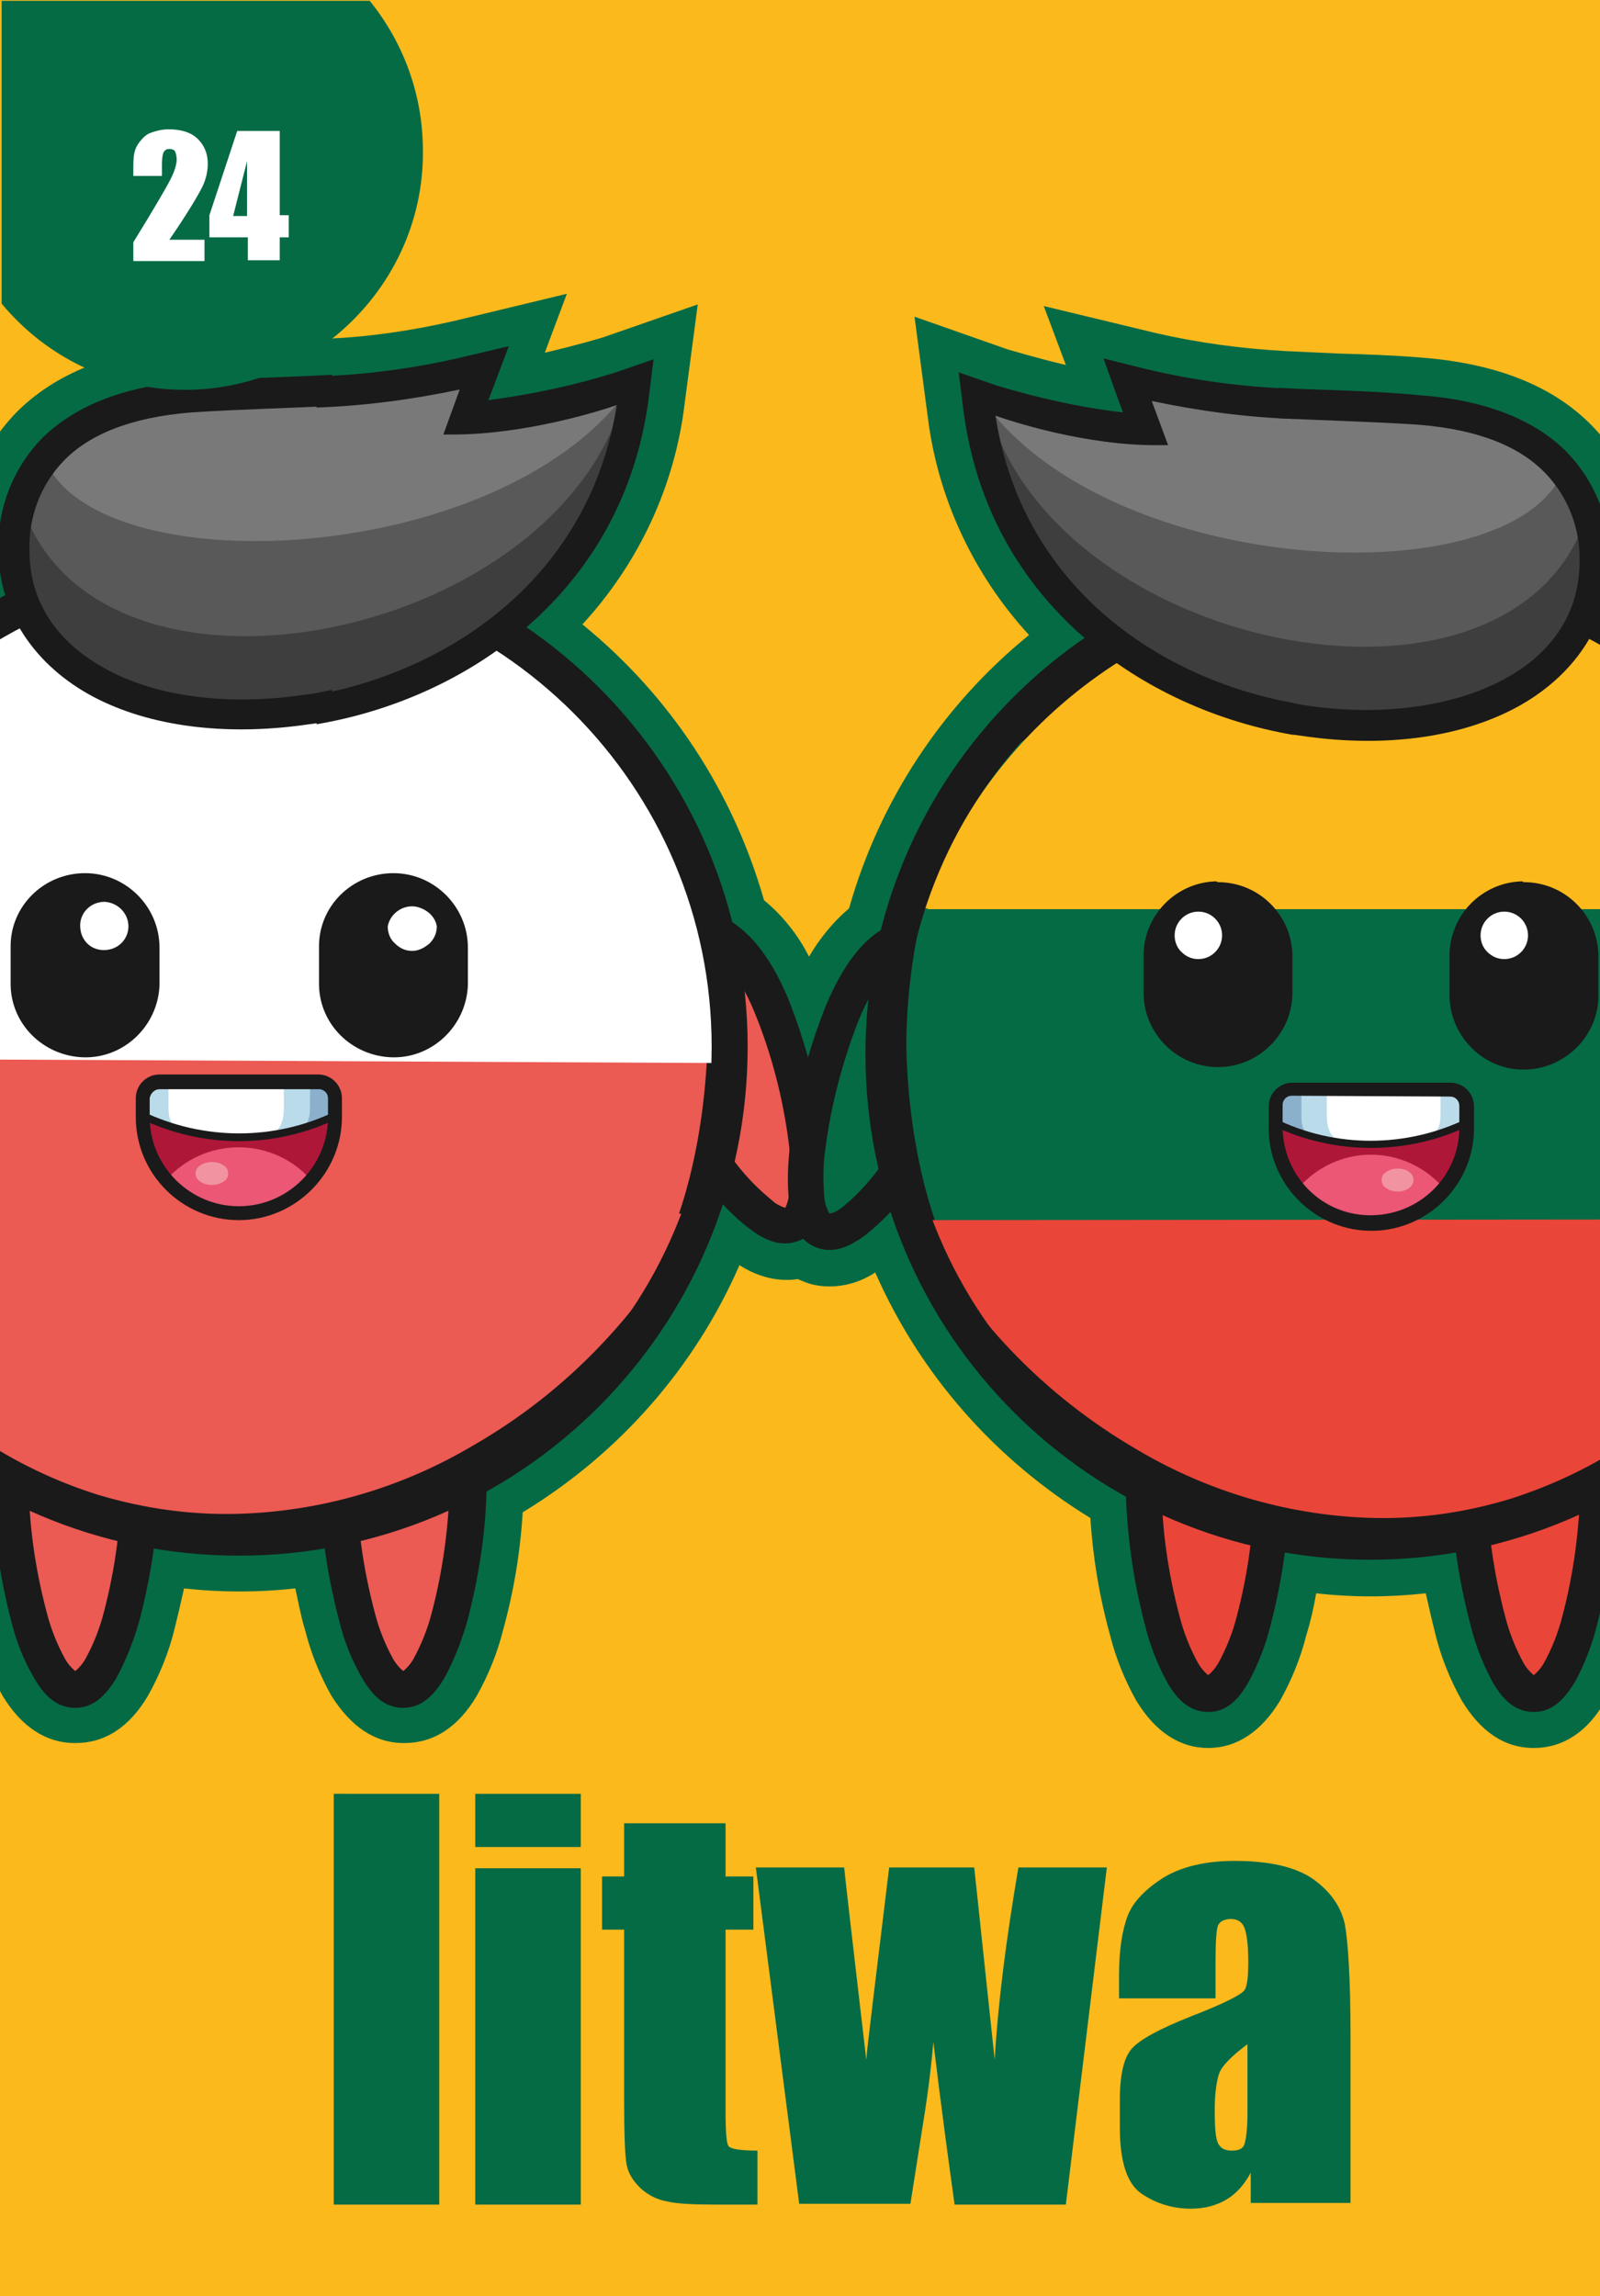 <?xml version="1.0" encoding="utf-8"?>
<!-- Generator: Adobe Illustrator 26.0.1, SVG Export Plug-In . SVG Version: 6.00 Build 0)  -->
<svg version="1.1" id="Слой_1" xmlns="http://www.w3.org/2000/svg" xmlns:xlink="http://www.w3.org/1999/xlink" x="0px" y="0px"
	 viewBox="0 0 195.6 280.6" style="enable-background:new 0 0 195.6 280.6;" xml:space="preserve">
<rect x="0" y="0" width="195.6" height="280.6" fill="#333333" stroke="none"/>
<style type="text/css">
	.st0{clip-path:url(#SVGID_00000155114041888313013830000005270717675314520450_);fill:#FBB91C;}
	.st1{clip-path:url(#SVGID_00000039816256155585673720000018150376867239561096_);}
	.st2{clip-path:url(#SVGID_00000146496443608903337960000005852420840245852088_);}
	.st3{fill:#056B45;}
	.st4{fill:#EB5A53;}
	.st5{fill:#1A1A1A;}
	.st6{fill:#FFFFFF;}
	.st7{fill:#AF1739;}
	.st8{fill:#EB5775;}
	.st9{fill:#BADBE9;}
	.st10{fill:#8BB0CC;}
	.st11{fill:#F293A2;}
	.st12{fill:#595959;}
	.st13{fill:#797979;}
	.st14{fill:#3E3E3E;}
	.st15{fill:#E94539;}
	.st16{fill:#FBB91C;}
	.st17{clip-path:url(#SVGID_00000100349234101872415840000014054311985207848066_);fill:#056B45;}
	.st18{enable-background:new    ;}
</style>
<g>
	<g>
		<defs>
			<rect id="SVGID_1_" width="195.6" height="280.6"/>
		</defs>
		<clipPath id="SVGID_00000070820010082370715620000015104451403018090135_">
			<use xlink:href="#SVGID_1_"  style="overflow:visible;"/>
		</clipPath>
		
			<rect x="-7.6" y="-6.9" style="clip-path:url(#SVGID_00000070820010082370715620000015104451403018090135_);fill:#FBB91C;" width="213.7" height="305.9"/>
	</g>
	<g>
		<defs>
			<rect id="SVGID_00000116202953151222038830000009640459619758061221_" width="195.6" height="280.6"/>
		</defs>
		<clipPath id="SVGID_00000061469349018030086000000002348822833683111049_">
			<use xlink:href="#SVGID_00000116202953151222038830000009640459619758061221_"  style="overflow:visible;"/>
		</clipPath>
		<g style="clip-path:url(#SVGID_00000061469349018030086000000002348822833683111049_);">
			<g>
				<defs>
					<rect id="SVGID_00000018927600213274417920000002697963033834509967_" x="-7.6" y="-6.9" width="213.7" height="298.4"/>
				</defs>
				<clipPath id="SVGID_00000162333166275215144180000012205729442874944135_">
					<use xlink:href="#SVGID_00000018927600213274417920000002697963033834509967_"  style="overflow:visible;"/>
				</clipPath>
				<g style="clip-path:url(#SVGID_00000162333166275215144180000012205729442874944135_);">
					<path class="st3" d="M187.5,213.6c-3.6,0-6.5-2-8.8-5.8c-1.4-2.5-2.5-5.2-3.2-8c-0.4-1.6-0.8-3.3-1.2-5.1
						c-4.5,0.5-9,0.5-13.4,0c-0.3,1.8-0.7,3.5-1.2,5.1c-0.7,2.8-1.8,5.5-3.2,8c-2.3,3.8-5.3,5.8-8.8,5.8s-6.5-2-8.8-5.8
						c-1.4-2.5-2.5-5.2-3.2-8c-1.3-4.7-2.1-9.5-2.4-14.3c-11.6-7.1-20.8-17.5-26.3-30c-1.7,1.1-3.6,1.7-5.6,1.7
						c-1.2,0-2.3-0.2-3.4-0.7l-0.5-0.2c-0.5,0.1-1,0.1-1.4,0.1c-2,0-4-0.7-5.7-1.8c-5.5,12.6-14.8,23.1-26.5,30.2
						c-0.3,4.9-1.1,9.7-2.4,14.4c-0.7,2.8-1.8,5.5-3.2,8c-2.3,3.9-5.3,5.8-8.9,5.8s-6.5-2-8.9-5.8c-1.4-2.5-2.5-5.2-3.2-8
						c-0.5-1.6-0.8-3.3-1.2-5.1c-4.5,0.5-9.1,0.5-13.6,0c-0.4,1.8-0.8,3.5-1.2,5.1c-0.7,2.8-1.8,5.5-3.2,8c-2.3,3.9-5.3,5.8-8.9,5.8
						s-6.6-2-8.9-5.8c-1.4-2.5-2.5-5.2-3.2-8c-1.3-4.7-2.1-9.6-2.4-14.4C-16.6,178-25.6,168-31.2,156c-1.7,1.3-3.8,2-6,2.1
						c-0.9,0-1.8-0.1-2.6-0.4c-3.4-1-5.7-3.8-6.8-8.1c-0.6-2.8-0.9-5.7-0.8-8.6c0.2-6.3,1.2-12.6,3-18.7c1.9-6.2,4.6-10.4,8.4-12.8
						c0.4-0.3,0.9-0.5,1.3-0.8C-29.7,92.6-19,79-4.5,70.4c-0.1-1.1-0.2-2.1-0.2-3.2C-4.8,61-2.4,55,1.9,50.5
						c4.8-4.9,11.9-7.7,20.9-8.3c3.6-0.3,7-0.4,10.3-0.5c2.3-0.1,4.5-0.2,6.6-0.3c5.3-0.2,10.7-1,15.9-2.2l13.7-3.3l-2.7,7.2
						c3.9-0.9,6.9-1.8,7.2-1.9l11.5-4l-1.6,12.1c-1.2,10.1-5.6,19.5-12.5,27C81.9,85,89.6,96.7,93.4,110c2.3,1.9,4.2,4.3,5.5,6.9
						c1.3-2.2,2.9-4.2,4.9-5.9c3.7-13.1,11.4-24.8,22-33.4c-6.8-7.4-11.2-16.8-12.4-26.8l-1.6-12.1l11.4,4c0.4,0.1,3.3,1,7.1,1.9
						l-2.7-7.2l13.7,3.3c5.2,1.2,10.5,1.9,15.8,2.2c2.1,0.1,4.3,0.2,6.5,0.3c3.3,0.1,6.6,0.2,10.2,0.5c9,0.7,16,3.4,20.8,8.3
						c4.3,4.4,6.7,10.4,6.6,16.6c0,1.1-0.1,2.1-0.2,3.2c14.4,8.5,25.1,22.1,29.9,38.1c0.5,0.2,0.9,0.5,1.3,0.7
						c3.8,2.4,6.5,6.6,8.4,12.8c1.8,6,2.8,12.3,2.9,18.5c0.1,2.9-0.1,5.7-0.8,8.6c-1.1,4.3-3.4,7.1-6.8,8.1
						c-0.8,0.3-1.7,0.4-2.6,0.4l0,0c-2.1-0.1-4.2-0.8-5.9-2.1c-5.5,11.9-14.5,21.8-25.6,28.7c-0.3,4.8-1.1,9.6-2.4,14.3
						c-0.7,2.8-1.8,5.5-3.2,8C194.1,211.6,191.1,213.6,187.5,213.6z"/>
					<path class="st4" d="M17.1,180.7c0,10.7-3.6,25.8-7.9,25.8s-7.9-15.1-7.9-25.8s4.7-12.8,7.9-12.8S17.1,170,17.1,180.7z"/>
					<path class="st5" d="M9.2,165.7c-2.6,0-5.2,1.2-6.9,3.2c-2,2.4-3.3,6.2-3.3,11.8c0.1,5.9,0.9,11.8,2.4,17.5
						c0.6,2.4,1.5,4.7,2.8,6.9c1.1,1.9,2.6,3.6,5,3.6s3.9-1.8,5-3.6c1.2-2.2,2.1-4.5,2.8-6.9c1.5-5.7,2.4-11.6,2.4-17.5
						c0-5.7-1.2-9.4-3.3-11.8C14.3,166.8,11.8,165.7,9.2,165.7L9.2,165.7z M9.2,170.1c1.4,0,2.7,0.6,3.5,1.6c1.1,1.3,2.2,3.9,2.2,9
						c-0.1,5.5-0.8,11-2.2,16.3c-0.5,2-1.3,4-2.3,5.8c-0.3,0.5-0.7,1-1.2,1.4c-0.5-0.4-0.9-0.9-1.2-1.4C7,201,6.2,199,5.7,197
						c-1.4-5.3-2.2-10.8-2.2-16.3c0-5,1.1-7.6,2.2-9C6.5,170.6,7.8,170,9.2,170.1L9.2,170.1z"/>
					<path class="st4" d="M57.2,180.7c0,10.7-3.5,25.8-7.9,25.8s-7.9-15.1-7.9-25.8s4.7-12.8,7.9-12.8S57.2,170,57.2,180.7z"/>
					<path class="st5" d="M49.3,165.7c-2.6,0-5.2,1.2-6.9,3.2c-2,2.4-3.3,6.2-3.3,11.8c0,5.9,0.9,11.8,2.4,17.5
						c0.6,2.4,1.5,4.7,2.8,6.9c1.1,1.9,2.6,3.6,5,3.6s3.9-1.8,5-3.6c1.2-2.2,2.1-4.5,2.8-6.9c1.5-5.7,2.4-11.6,2.4-17.5
						c0-5.7-1.2-9.4-3.3-11.8C54.5,166.8,52,165.7,49.3,165.7L49.3,165.7z M49.3,170.1c1.4,0,2.7,0.6,3.5,1.6c1.1,1.3,2.2,3.9,2.2,9
						c-0.1,5.5-0.8,11-2.2,16.3c-0.5,2-1.3,4-2.3,5.8c-0.3,0.5-0.7,1-1.2,1.4c-0.5-0.4-0.9-0.9-1.2-1.4c-1-1.8-1.8-3.8-2.3-5.8
						c-1.4-5.3-2.2-10.8-2.2-16.3c0-5,1.1-7.6,2.2-9C46.6,170.6,47.9,170,49.3,170.1L49.3,170.1z"/>
					<path class="st4" d="M94.3,122.7c4.1,9.9,6.6,25.2,2.5,26.9s-13.1-11-17.2-20.8S79,115.2,82,113.9S90.2,112.8,94.3,122.7z"/>
					<path class="st5" d="M81.2,111.9c-2.4,1-4.3,3-5.1,5.6c-1,3-0.7,7,1.5,12.2c2.3,5.4,5.3,10.6,8.9,15.2c1.5,2,3.2,3.8,5.2,5.3
						c1.7,1.3,3.8,2.3,6,1.4s2.9-3.1,3.2-5.2c0.3-2.5,0.3-5-0.1-7.4c-0.8-5.9-2.3-11.6-4.5-17.1c-2.2-5.2-4.8-8.2-7.6-9.7
						C86.5,111,83.7,110.9,81.2,111.9L81.2,111.9z M82.9,116c1.2-0.6,2.7-0.5,3.8,0.2c1.5,0.8,3.6,2.8,5.5,7.4
						c2.1,5.1,3.5,10.5,4.2,15.9c0.3,2.1,0.3,4.2,0.1,6.3c-0.1,0.6-0.2,1.2-0.5,1.8c-0.6-0.2-1.2-0.5-1.6-0.9
						c-1.6-1.3-3.1-2.8-4.4-4.5c-3.4-4.4-6.2-9.1-8.3-14.2c-1.9-4.6-1.9-7.5-1.4-9.1C80.7,117.5,81.7,116.5,82.9,116L82.9,116z"/>
					<path class="st5" d="M29.2,65.8C-5.1,65.8-33,93.6-33,127.9s27.8,62.2,62.2,62.2s62.2-27.8,62.2-62.2
						C91.4,93.6,63.6,65.8,29.2,65.8z M29.2,72.8c30.4,0,55.1,24.7,55.1,55.1S59.7,183,29.2,183s-55.1-24.7-55.1-55.1l0,0
						C-26,97.5-1.4,72.9,29,72.8C29.1,72.8,29.2,72.8,29.2,72.8z"/>
					<path class="st4" d="M-11.7,87.8c10.6-5.8,16.3,1.8,42.6,1.5c24-0.2,29-6.7,38.8-1.5c16.5,8.9,16.8,35.4,16.8,38.8
						c0,2.4-0.3,31-16.8,38.8c-11.1,5.2-16.9-4.8-39.3-5.1c-23.8-0.3-30.3,10.8-42.1,5.1c-16.6-8-16.9-36.3-16.8-38.8
						C-28.5,123.2-28.1,96.9-11.7,87.8z"/>
					<path class="st6" d="M28.6,70.4c-25.1,0-47.5,15.9-55.8,39.6H84.4C76.1,86.3,53.7,70.4,28.6,70.4z"/>
					<path class="st6" d="M36.5,71.7C13.6,70-2.7,83.2-10.1,89.2c-12.7,10.5-22,24.4-26.9,40.1l124.3,0.6
						c0.2-3.6,1.1-25.2-15.5-42.1C58.9,74.6,43,72.2,36.5,71.7z"/>
					<path class="st4" d="M-25,148.3c2.5,5.9,5.9,11.4,10.1,16.3c7.1,8.5,16.4,14.8,27,18.1c5.4,1.6,10.9,2.4,16.5,2.3
						c10.3-0.2,20.4-3.1,29.3-8.4c11.5-6.6,20.9-16.5,27-28.3L-25,148.3z"/>
					<path class="st4" d="M-21.5,148.4c13.1,28.6,46.8,41.2,75.4,28.1c12.4-5.7,22.4-15.7,28.1-28.1H-21.5z"/>
					<path class="st5" d="M29.2,68.4c-32.9,0-59.5,26.7-59.5,59.5s26.7,59.5,59.5,59.5s59.5-26.7,59.5-59.5l0,0
						C88.8,95.1,62.1,68.4,29.2,68.4z M29.2,70.2C61.1,70.2,87,96,87,127.9s-25.9,57.8-57.8,57.8s-57.8-25.9-57.8-57.8l0,0
						C-28.5,96.1-2.7,70.2,29.2,70.2L29.2,70.2z"/>
					<path class="st5" d="M10.4,106.7c5,0,9.1,4.1,9.1,9.1l0,0v4.6c-0.2,5-4.4,9-9.4,8.8c-4.8-0.2-8.7-4-8.8-8.8v-4.6
						C1.2,110.8,5.3,106.7,10.4,106.7L10.4,106.7z"/>
					<path class="st6" d="M15.7,113.2c0,1.6-1.3,2.9-3,2.9s-2.9-1.3-2.9-3c0-1.6,1.3-2.9,3-2.9l0,0
						C14.4,110.3,15.7,111.6,15.7,113.2L15.7,113.2z"/>
					<path class="st5" d="M48.1,106.7c5,0,9.1,4.1,9.1,9.1l0,0v4.6c-0.2,5-4.4,9-9.4,8.8c-4.8-0.2-8.7-4-8.8-8.8v-4.6
						C38.9,110.8,43,106.7,48.1,106.7C48,106.7,48.1,106.7,48.1,106.7z"/>
					<path class="st6" d="M53.4,113.2c0,0.8-0.3,1.5-0.9,2.1c-0.6,0.5-1.3,0.9-2.1,0.9s-1.5-0.3-2.1-0.9c-0.6-0.5-0.9-1.3-0.9-2.1
						c0.3-1.6,1.9-2.7,3.5-2.4C52.2,111.1,53.2,112,53.4,113.2z"/>
					<path class="st7" d="M19.5,132.2c-1.1,0-2,0.9-2,2v2.3c0,6.5,5.3,11.8,11.8,11.8S41,143,41,136.5l0,0v-2.3c0-1.1-0.9-2-2-2
						H19.5z"/>
					<path class="st8" d="M29.2,140.2c-3.4,0-6.6,1.4-8.9,4c4.3,4.9,11.7,5.4,16.6,1.1c0.4-0.4,0.8-0.7,1.1-1.1
						C35.9,141.7,32.6,140.2,29.2,140.2z"/>
					<path class="st6" d="M19.5,132.2c-1.1,0-2,0.9-2,2v2.1c7.4,3.6,16.1,3.6,23.5,0v-2.1c0-1.1-0.9-2-2-2H19.5z"/>
					<path class="st9" d="M19.5,132.2c-1.1,0-2,0.9-2,2v2.1c1.3,0.6,2.7,1.1,4.1,1.5c-0.8-0.5-1-1.3-1-2.5v-3.1H19.5z"/>
					<path class="st9" d="M34.7,132.2v3.1c0,1.6-0.4,3-1.8,3.3c2.8-0.4,5.5-1.2,8.1-2.4v-2.1c0-1.1-0.9-2-2-2L34.7,132.2z"/>
					<path class="st10" d="M39,132.2c1.1,0,2,0.9,2,2v2.1c-1.3,0.6-2.7,1.1-4.1,1.5c0.8-0.5,1-1.3,1-2.5v-3.1H39z"/>
					<path class="st5" d="M19.5,131.3c-1.6,0-2.9,1.3-2.9,2.9v2.3c0,7,5.7,12.6,12.6,12.6s12.6-5.7,12.6-12.6v-2.3
						c0-1.6-1.3-2.9-2.9-2.9H19.5z M19.5,133.1H39c0.6,0,1.1,0.5,1.1,1.1l0,0v2.3c0,6-4.9,10.9-10.9,10.9s-10.9-4.9-10.9-10.9v-2.3
						C18.4,133.6,18.9,133.1,19.5,133.1L19.5,133.1L19.5,133.1z"/>
					<path class="st5" d="M17.4,135.8l-0.4,0.8c7.7,3.8,16.7,3.8,24.4,0l-0.4-0.8C33.6,139.4,24.9,139.4,17.4,135.8z"/>
					<path class="st11" d="M27.9,143.4c0,0.4-0.2,0.8-0.6,1c-0.4,0.3-0.9,0.4-1.4,0.4c-1.1,0-2-0.6-2-1.4s0.9-1.4,2-1.4
						c0.5,0,1,0.1,1.4,0.4C27.7,142.6,27.9,143,27.9,143.4L27.9,143.4z"/>
					<path class="st5" d="M40.6,45.8c-5.6,0.3-11.2,0.4-17.5,0.8c-8.3,0.6-14.2,3.2-18,7c-3.5,3.6-5.4,8.5-5.3,13.5
						c0,8.4,5.2,14.9,12.3,18.4s16.3,4.4,25.7,3c0.9-0.1,1.9-0.3,2.8-0.5v-6c-1.2,0.3-2.5,0.5-3.7,0.7C28.6,84,20.5,83,14.8,80.2
						s-9-6.9-9-13c-0.1-3.5,1.2-6.8,3.6-9.3c2.6-2.6,6.9-4.7,14.2-5.2c5.8-0.4,11.3-0.5,17-0.9V45.8L40.6,45.8z"/>
					<path class="st5" d="M56.7,43.6c-5.9,1.4-11.9,2.2-18,2.4v6c4.7-0.2,9.4-0.7,14-1.5L51,55.2h4.3c5.8-0.1,11.5-0.9,17-2.6
						c-4.4,17.4-18.9,27-33.6,29.8v6.1c18.4-3.1,37.5-16.1,40.6-39.8l0.6-4.8l-4.6,1.6c-5.1,1.6-10.3,2.7-15.6,3.4l0.5-1.3l2-5.3
						L56.7,43.6z"/>
					<path class="st12" d="M57.4,46.5c-12.6,3-22.4,2.3-34.1,3.2C7.8,50.8,2.8,59,2.8,67.2c0,29.2,67.6,26.4,73.5-18.9
						c0,0-11.4,4-21.1,3.9C55.3,52.2,57.4,46.5,57.4,46.5z"/>
					<path class="st13" d="M57.4,46.5c-12.6,3-22.4,2.3-34.1,3.2C14.5,50.3,9.1,53.2,6,57.2c8.2,14.2,54.6,11.6,70.3-8.9
						c0,0-11.4,4-21.1,3.9C55.3,52.2,57.4,46.5,57.4,46.5z"/>
					<path class="st14" d="M76.3,48.3C68.4,77.8,14,89.3,3.2,63.2c-0.3,1.3-0.4,2.7-0.4,4C2.8,96.3,70.4,93.6,76.3,48.3L76.3,48.3z"
						/>
					<path class="st5" d="M40.6,48.1c-5.7,0.3-11.2,0.4-17.3,0.8c-7.9,0.6-13.2,3-16.6,6.3c-3.1,3.2-4.8,7.5-4.7,12
						c0,7.6,4.5,13.2,11.1,16.4s15.4,4.2,24.3,2.8c1-0.2,2.1-0.3,3.2-0.6v-1.5c-1.1,0.2-2.2,0.5-3.4,0.6c-8.7,1.3-17.2,0.4-23.4-2.7
						s-10.2-8-10.2-15c-0.1-4.1,1.4-8,4.2-10.9c3-3.1,8-5.3,15.6-5.9c6-0.4,11.5-0.5,17.2-0.8C40.6,49.6,40.6,48.1,40.6,48.1z"/>
					<path class="st5" d="M57.2,45.8c-6.1,1.4-12.3,2.2-18.5,2.5v1.5c5.9-0.2,11.8-1,17.5-2.2l-2,5.5h1.1c9.1,0,18.4-3,20.1-3.6
						c-3.3,20.9-20.1,32.3-36.7,35.4v1.5c17.5-3.1,35.4-15.3,38.4-37.8l0.2-1.2l-1.2,0.4c0,0-10.5,3.6-19.7,3.8l1.7-4.6l0.5-1.3
						L57.2,45.8z"/>
					<path class="st15" d="M179.6,181.2c0-10.6,4.7-12.7,7.9-12.7s7.9,2.1,7.9,12.7s-3.5,25.6-7.9,25.6S179.6,191.9,179.6,181.2z"/>
					<path class="st5" d="M187.5,166.4c-2.6,0-5.1,1.1-6.8,3.1c-2,2.4-3.3,6.1-3.3,11.8c0,5.9,0.9,11.7,2.4,17.4
						c0.6,2.4,1.5,4.7,2.7,6.9c1.1,1.9,2.6,3.6,5,3.6s3.8-1.7,5-3.6c1.2-2.2,2.1-4.5,2.7-6.9c1.5-5.7,2.3-11.5,2.4-17.4
						c0-5.6-1.2-9.4-3.3-11.8C192.8,167.5,190.3,166.3,187.5,166.4L187.5,166.4z M187.5,170.8c1.3,0,2.6,0.5,3.5,1.6
						c1.1,1.3,2.2,3.9,2.2,8.9c-0.1,5.5-0.8,10.9-2.2,16.2c-0.5,2-1.3,4-2.3,5.8c-0.3,0.5-0.7,1-1.2,1.4c-0.5-0.4-0.9-0.9-1.2-1.4
						c-1-1.8-1.8-3.8-2.3-5.8c-1.4-5.3-2.2-10.7-2.2-16.2c0-5,1.1-7.6,2.2-8.9C184.9,171.3,186.2,170.7,187.5,170.8L187.5,170.8z"/>
					<path class="st15" d="M139.8,181.2c0-10.6,4.7-12.7,7.9-12.7s7.9,2.1,7.9,12.7s-3.5,25.6-7.9,25.6S139.8,191.9,139.8,181.2z"/>
					<path class="st5" d="M147.7,166.4c-2.6,0-5.1,1.1-6.8,3.1c-2,2.4-3.3,6.1-3.3,11.8c0.1,5.9,0.9,11.7,2.4,17.4
						c0.6,2.4,1.5,4.7,2.7,6.9c1.1,1.9,2.6,3.6,5,3.6s3.8-1.7,4.9-3.6c1.2-2.2,2.1-4.5,2.7-6.9c1.5-5.7,2.3-11.5,2.4-17.4
						c0-5.6-1.2-9.4-3.2-11.8C152.9,167.5,150.4,166.4,147.7,166.4L147.7,166.4z M147.7,170.8c1.3,0,2.6,0.5,3.5,1.6
						c1.1,1.3,2.2,3.9,2.2,8.9c-0.1,5.5-0.8,10.9-2.2,16.2c-0.5,2-1.3,4-2.3,5.8c-0.3,0.5-0.7,1-1.2,1.4c-0.5-0.4-0.9-0.9-1.2-1.4
						c-1-1.8-1.8-3.8-2.3-5.8c-1.4-5.3-2.2-10.7-2.2-16.2c0-5,1.1-7.6,2.2-8.9C145.1,171.3,146.3,170.7,147.7,170.8L147.7,170.8z"/>
					<path class="st3" d="M103,123.7c4-9.8,9.2-10,12.1-8.7s6.5,5,2.4,14.7s-13.1,22.3-17.1,20.7S99,133.5,103,123.7z"/>
					<path class="st5" d="M116,112.9c-2.4-1-5.2-0.9-7.5,0.3c-2.8,1.4-5.3,4.4-7.5,9.6c-2.2,5.5-3.7,11.2-4.4,17
						c-0.3,2.4-0.4,4.9-0.1,7.4c0.3,2.1,1,4.3,3.2,5.2s4.2-0.1,6-1.4c1.9-1.5,3.7-3.3,5.2-5.3c3.6-4.6,6.6-9.7,8.9-15.1
						c2.2-5.2,2.4-9.1,1.5-12.1C120.3,116,118.5,114,116,112.9L116,112.9z M114.3,117c1.3,0.5,2.2,1.5,2.6,2.8
						c0.5,1.6,0.5,4.5-1.4,9.1c-2.1,5-4.9,9.8-8.2,14.1c-1.3,1.7-2.7,3.2-4.3,4.5c-0.5,0.4-1,0.7-1.6,0.8c-0.3-0.5-0.5-1.1-0.6-1.7
						c-0.2-2.1-0.2-4.2,0.1-6.2c0.7-5.4,2.1-10.7,4.1-15.8c1.9-4.6,3.9-6.6,5.4-7.4C111.6,116.5,113,116.5,114.3,117L114.3,117z"/>
					<path class="st5" d="M167.6,67.1c-34.1,0-61.8,27.6-61.8,61.7s27.6,61.8,61.7,61.8s61.8-27.6,61.8-61.7l0,0
						C229.3,94.8,201.7,67.2,167.6,67.1z M167.6,74.1c30.2,0,54.7,24.5,54.7,54.7s-24.5,54.7-54.7,54.7s-54.7-24.5-54.7-54.7
						s24.4-54.7,54.6-54.7C167.5,74.1,167.6,74.1,167.6,74.1z"/>
					<path class="st3" d="M225,127.5c0,2.4-0.3,30.6-16.7,38.5c-11.7,5.6-18.2-5.4-41.8-5c-22.2,0.3-28,10.2-39,5
						c-16.4-7.7-16.7-36.1-16.7-38.5c0-3.3,0.4-29.7,16.7-38.5c9.6-5.2,14.6,1.2,38.5,1.5c26.1,0.3,31.8-7.3,42.3-1.5
						C224.6,98.1,224.9,124.2,225,127.5z"/>
					<path class="st16" d="M168.2,71.7c-24.9,0-47.1,15.8-55.4,39.3h110.8C215.4,87.5,193.2,71.7,168.2,71.7L168.2,71.7z"/>
					<path class="st16" d="M165.2,73.1c-23.7,0-44.7,15.4-51.8,38H217C209.8,88.5,188.9,73.2,165.2,73.1L165.2,73.1z"/>
					<path class="st15" d="M112.3,149.1c6,11.8,15.4,21.5,26.8,28.1c8.8,5.2,18.8,8.1,29.1,8.3c5.5,0.1,11-0.7,16.3-2.3
						c10.5-3.3,19.8-9.5,26.8-18c4.2-4.8,7.5-10.3,10-16.2L112.3,149.1z"/>
					<path class="st15" d="M115.3,149.2c13,28.4,46.5,40.9,74.8,27.9c12.4-5.6,22.3-15.5,27.9-27.9H115.3z"/>
					<path class="st5" d="M167.6,69.8c-32.6,0-59.1,26.5-59.1,59.1S135,188,167.6,188s59.1-26.5,59.1-59.1l0,0
						C226.7,96.3,200.2,69.8,167.6,69.8L167.6,69.8z M167.6,71.5c31.7,0,57.3,25.7,57.3,57.3s-25.7,57.3-57.3,57.3
						c-31.7,0-57.3-25.7-57.3-57.3S135.9,71.6,167.6,71.5L167.6,71.5z"/>
					<path class="st5" d="M186.3,107.8c5,0,9,4,9.1,8.9v0.1v4.5c0.2,5-3.8,9.2-8.8,9.4s-9.2-3.8-9.4-8.8c0-0.2,0-0.4,0-0.6v-4.5
						c0-5,4-9,8.9-9.1C186.2,107.8,186.3,107.8,186.3,107.8z"/>
					<path class="st6" d="M181,114.3c0-1.6,1.3-2.9,2.9-2.9s2.9,1.3,2.9,2.9s-1.3,2.9-2.9,2.9c-0.8,0-1.5-0.3-2.1-0.9
						C181.3,115.8,181,115.1,181,114.3z"/>
					<path class="st5" d="M148.9,107.8c5,0,9,4,9.1,8.9v0.1v4.5c0,5-4.1,9.1-9.1,9.1s-9.1-4.1-9.1-9.1v-4.5c0-5,4-9,8.9-9.1
						C148.8,107.8,148.9,107.8,148.9,107.8z"/>
					<path class="st6" d="M143.6,114.3c0-1.6,1.3-2.9,2.9-2.9c1.6,0,2.9,1.3,2.9,2.9s-1.3,2.9-2.9,2.9c-0.8,0-1.5-0.3-2.1-0.9
						C143.9,115.8,143.6,115.1,143.6,114.3z"/>
					<path class="st7" d="M158,133.1c-1.1,0-2,0.9-2,2v2.3c-0.2,6.4,4.9,11.8,11.3,12c6.4,0.2,11.8-4.9,12-11.3c0-0.2,0-0.5,0-0.7
						v-2.3c0-1.1-0.9-2-2-2H158z"/>
					<path class="st8" d="M167.6,141.1c-3.4,0-6.6,1.5-8.8,4c4.3,4.9,11.6,5.3,16.5,1.1c0.4-0.3,0.8-0.7,1.1-1.1
						C174.2,142.6,171,141.1,167.6,141.1z"/>
					<path class="st6" d="M158,133.1c-1.1,0-2,0.9-2,2v2c7.4,3.6,16,3.6,23.3,0v-2c0-1.1-0.9-2-2-2H158z"/>
					<path class="st9" d="M176.1,133.1v3.1c0,1.2-0.2,1.9-1,2.4c1.4-0.4,2.8-0.9,4.1-1.5v-2c0-1.1-0.9-2-2-2H176.1z"/>
					<path class="st9" d="M158,133.1c-1.1,0-2,0.9-2,2v2c2.5,1.2,5.2,2,8,2.4c-1.4-0.4-1.8-1.7-1.8-3.3v-3.1L158,133.1z"/>
					<path class="st10" d="M159.1,133.1v3.1c0,1.2,0.1,1.9,0.9,2.4c-1.4-0.4-2.8-0.9-4.1-1.5v-2c0-1.1,0.9-2,2-2H159.1z"/>
					<path class="st5" d="M158,132.3c-1.6,0-2.9,1.3-2.9,2.9v2.3c-0.2,6.9,5.3,12.7,12.2,12.9s12.7-5.3,12.9-12.2c0-0.2,0-0.5,0-0.7
						v-2.3c0-1.6-1.3-2.9-2.9-2.9H158z M177.3,134c0.6,0,1.1,0.5,1.1,1.1l0,0v2.3c0.2,6-4.5,10.9-10.5,11.1S157,144,156.8,138
						c0-0.2,0-0.4,0-0.7V135c0-0.6,0.5-1.1,1.1-1.1h0.1L177.3,134L177.3,134z"/>
					<path class="st5" d="M179.3,136.7c-7.4,3.6-16.1,3.6-23.4,0l-0.4,0.8c7.6,3.7,16.6,3.7,24.2,0L179.3,136.7z"/>
					<path class="st11" d="M168.9,144.2c0-0.4,0.2-0.8,0.6-1c0.4-0.3,0.9-0.4,1.4-0.4c1.1,0,1.9,0.6,1.9,1.4s-0.9,1.4-1.9,1.4
						c-0.5,0-1-0.1-1.4-0.4C169.1,145,168.9,144.6,168.9,144.2L168.9,144.2z"/>
					<path class="st5" d="M156.3,47.4v5.9c5.7,0.4,11.1,0.4,16.9,0.9c7.2,0.5,11.5,2.6,14.1,5.2c2.4,2.5,3.7,5.8,3.5,9.2
						c0,6.1-3.2,10.2-8.9,12.9s-13.7,3.7-22,2.5c-1.2-0.2-2.5-0.4-3.7-0.7v6.1c0.9,0.2,1.9,0.4,2.8,0.5c9.3,1.4,18.4,0.5,25.5-3
						s12.3-9.9,12.3-18.3c0.1-5-1.8-9.8-5.3-13.4c-3.8-3.8-9.7-6.3-17.9-6.9C167.4,47.7,161.9,47.7,156.3,47.4L156.3,47.4z"/>
					<path class="st5" d="M134.9,43.8l1.9,5.3l0.5,1.3c-5.3-0.6-10.5-1.8-15.5-3.3l-4.6-1.6l0.6,4.8c3.1,23.5,22.1,36.4,40.3,39.5
						v-6.1c-14.6-2.8-29-12.3-33.4-29.6c5.5,1.7,11.2,2.6,16.9,2.6h4.3l-1.8-4.8c4.6,0.8,9.3,1.3,13.9,1.5v-5.9
						c-6-0.2-12-1-17.9-2.4L134.9,43.8z"/>
					<path class="st12" d="M139.6,48l2.1,5.7c-9.6,0-20.9-3.9-20.9-3.9c5.9,45,73,47.7,73,18.8c0-8.2-4.9-16.3-20.4-17.4
						C161.8,50.3,152.1,51,139.6,48L139.6,48z"/>
					<path class="st13" d="M139.6,48l2.1,5.7c-9.6,0-20.9-3.9-20.9-3.9c15.7,20.4,61.7,23,69.8,8.8c-3-3.9-8.4-6.8-17.2-7.5
						C161.8,50.3,152.1,51,139.6,48z"/>
					<path class="st14" d="M120.8,49.8c5.9,45,73,47.7,73,18.8c0-1.3-0.1-2.7-0.4-4C182.7,90.5,128.7,79.1,120.8,49.8L120.8,49.8z"
						/>
					<path class="st5" d="M156.3,49.6v1.5c5.6,0.3,11.1,0.4,17.1,0.8c7.6,0.6,12.5,2.8,15.5,5.9c2.8,2.9,4.3,6.8,4.2,10.8
						c0,6.9-4,11.9-10.2,14.9s-14.6,4-23.3,2.7c-1.1-0.2-2.2-0.4-3.4-0.6v1.5c1.1,0.2,2.1,0.4,3.1,0.6c8.9,1.4,17.6,0.4,24.1-2.8
						s11-8.8,11-16.3c0.1-4.4-1.5-8.7-4.6-11.9c-3.3-3.3-8.6-5.7-16.5-6.3C167.5,50,162,50,156.3,49.6L156.3,49.6z"/>
					<path class="st5" d="M138.4,47l0.5,1.3l1.7,4.6c-9.2-0.2-19.6-3.8-19.6-3.8l-1.2-0.4l0.2,1.2c2.9,22.3,20.7,34.4,38.1,37.5
						v-1.5c-16.5-3-33.2-14.3-36.4-35.1c1.7,0.6,11,3.7,20,3.6h1.1l-2-5.4c5.7,1.2,11.5,2,17.4,2.2v-1.5c-6.2-0.2-12.3-1-18.4-2.4
						L138.4,47z"/>
				</g>
			</g>
		</g>
	</g>
	<g>
		<defs>
			<rect id="SVGID_00000147920695924044624320000011236845252396639913_" width="195.6" height="280.6"/>
		</defs>
		<clipPath id="SVGID_00000081613509199049310340000006129348524945344397_">
			<use xlink:href="#SVGID_00000147920695924044624320000011236845252396639913_"  style="overflow:visible;"/>
		</clipPath>
	</g>
	<g>
		<defs>
			<rect id="SVGID_00000145765645492209389350000016819862901561394580_" width="195.6" height="280.6"/>
		</defs>
		<clipPath id="SVGID_00000068676783120133560560000012727445385315308191_">
			<use xlink:href="#SVGID_00000145765645492209389350000016819862901561394580_"  style="overflow:visible;"/>
		</clipPath>
		<path style="clip-path:url(#SVGID_00000068676783120133560560000012727445385315308191_);fill:#056B45;" d="M45.2,0.1h-29
			c-5.3,0-10.6,0-16,0v16c0,7,0,14,0,21c10.3,12.4,28.6,14.1,41,3.8c6.7-5.6,10.6-13.8,10.5-22.5C51.7,11.7,49.4,5.3,45.2,0.1z"/>
	</g>
</g>
<g class="st18">
	<path class="st3" d="M53.7,219.2v50.2H40.8v-50.2H53.7z"/>
	<path class="st3" d="M71,219.2v6.5H58.1v-6.5H71z M71,228.3v41.1H58.1v-41.1H71z"/>
	<path class="st3" d="M88.7,222.8v6.5h3.4v6.5h-3.4v22c0,2.7,0.1,4.2,0.4,4.5s1.4,0.5,3.5,0.5v6.6h-5c-2.9,0-4.9-0.1-6.1-0.4
		c-1.2-0.2-2.3-0.8-3.2-1.6c-0.9-0.9-1.5-1.8-1.7-2.9c-0.2-1.1-0.3-3.7-0.3-7.8v-20.9h-2.7v-6.5h2.7v-6.5H88.7z"/>
	<path class="st3" d="M135.3,228.3l-5,41.1h-13.6c-0.7-5-1.6-11.6-2.6-19.9c-0.3,3.6-0.8,7.3-1.4,10.9l-1.4,8.9H97.7l-5.3-41.1h10.8
		c0.1,1.1,1,8.9,2.7,23.5c0.1-1.5,1.1-9.4,2.8-23.5h10.4l2.5,23.5c0.4-6.9,1.4-14.7,2.9-23.5H135.3z"/>
	<path class="st3" d="M148.5,244.2h-11.7v-2.8c0-3.2,0.4-5.6,1.1-7.4c0.7-1.7,2.2-3.2,4.4-4.6c2.2-1.3,5.1-2,8.6-2
		c4.2,0,7.4,0.7,9.6,2.2c2.1,1.5,3.4,3.3,3.9,5.5c0.4,2.2,0.7,6.7,0.7,13.5v20.6h-12.2v-3.7c-0.8,1.5-1.8,2.6-3,3.3
		s-2.6,1.1-4.3,1.1c-2.2,0-4.2-0.6-6-1.8c-1.8-1.2-2.7-3.9-2.7-8.1v-3.4c0-3.1,0.5-5.2,1.5-6.3s3.4-2.4,7.2-3.9
		c4.1-1.6,6.3-2.7,6.6-3.3c0.3-0.6,0.4-1.7,0.4-3.4c0-2.1-0.2-3.5-0.5-4.2s-0.9-1-1.6-1c-0.8,0-1.4,0.3-1.6,0.8
		c-0.2,0.5-0.3,2-0.3,4.3V244.2z M152.5,249.8c-2,1.5-3.2,2.7-3.5,3.7s-0.5,2.4-0.5,4.3c0,2.1,0.1,3.5,0.4,4.1
		c0.3,0.6,0.8,0.9,1.7,0.9c0.8,0,1.3-0.2,1.5-0.7s0.4-1.8,0.4-3.8V249.8z"/>
</g>
<g class="st18">
	<path class="st6" d="M25,29.2v2.7h-8.7l0-2.3c2.6-4.2,4.1-6.8,4.6-7.8s0.7-1.8,0.7-2.3c0-0.4-0.1-0.8-0.2-1
		c-0.1-0.2-0.4-0.3-0.7-0.3c-0.3,0-0.5,0.1-0.7,0.4c-0.1,0.2-0.2,0.7-0.2,1.4v1.5h-3.5v-0.6c0-0.9,0-1.6,0.1-2.1s0.3-1,0.7-1.5
		s0.8-0.9,1.4-1.1s1.3-0.4,2.1-0.4c1.6,0,2.8,0.4,3.6,1.2s1.2,1.8,1.2,3c0,0.9-0.2,1.9-0.7,2.9s-1.8,3.2-4,6.4H25z"/>
</g>
<g class="st18">
	<path class="st6" d="M34.2,16v10.3h1.1v2.7h-1.1v2.8h-3.9v-2.8h-4.7v-2.7L29,16H34.2z M30.2,26.4v-6.7l-1.7,6.7H30.2z"/>
</g>
</svg>
